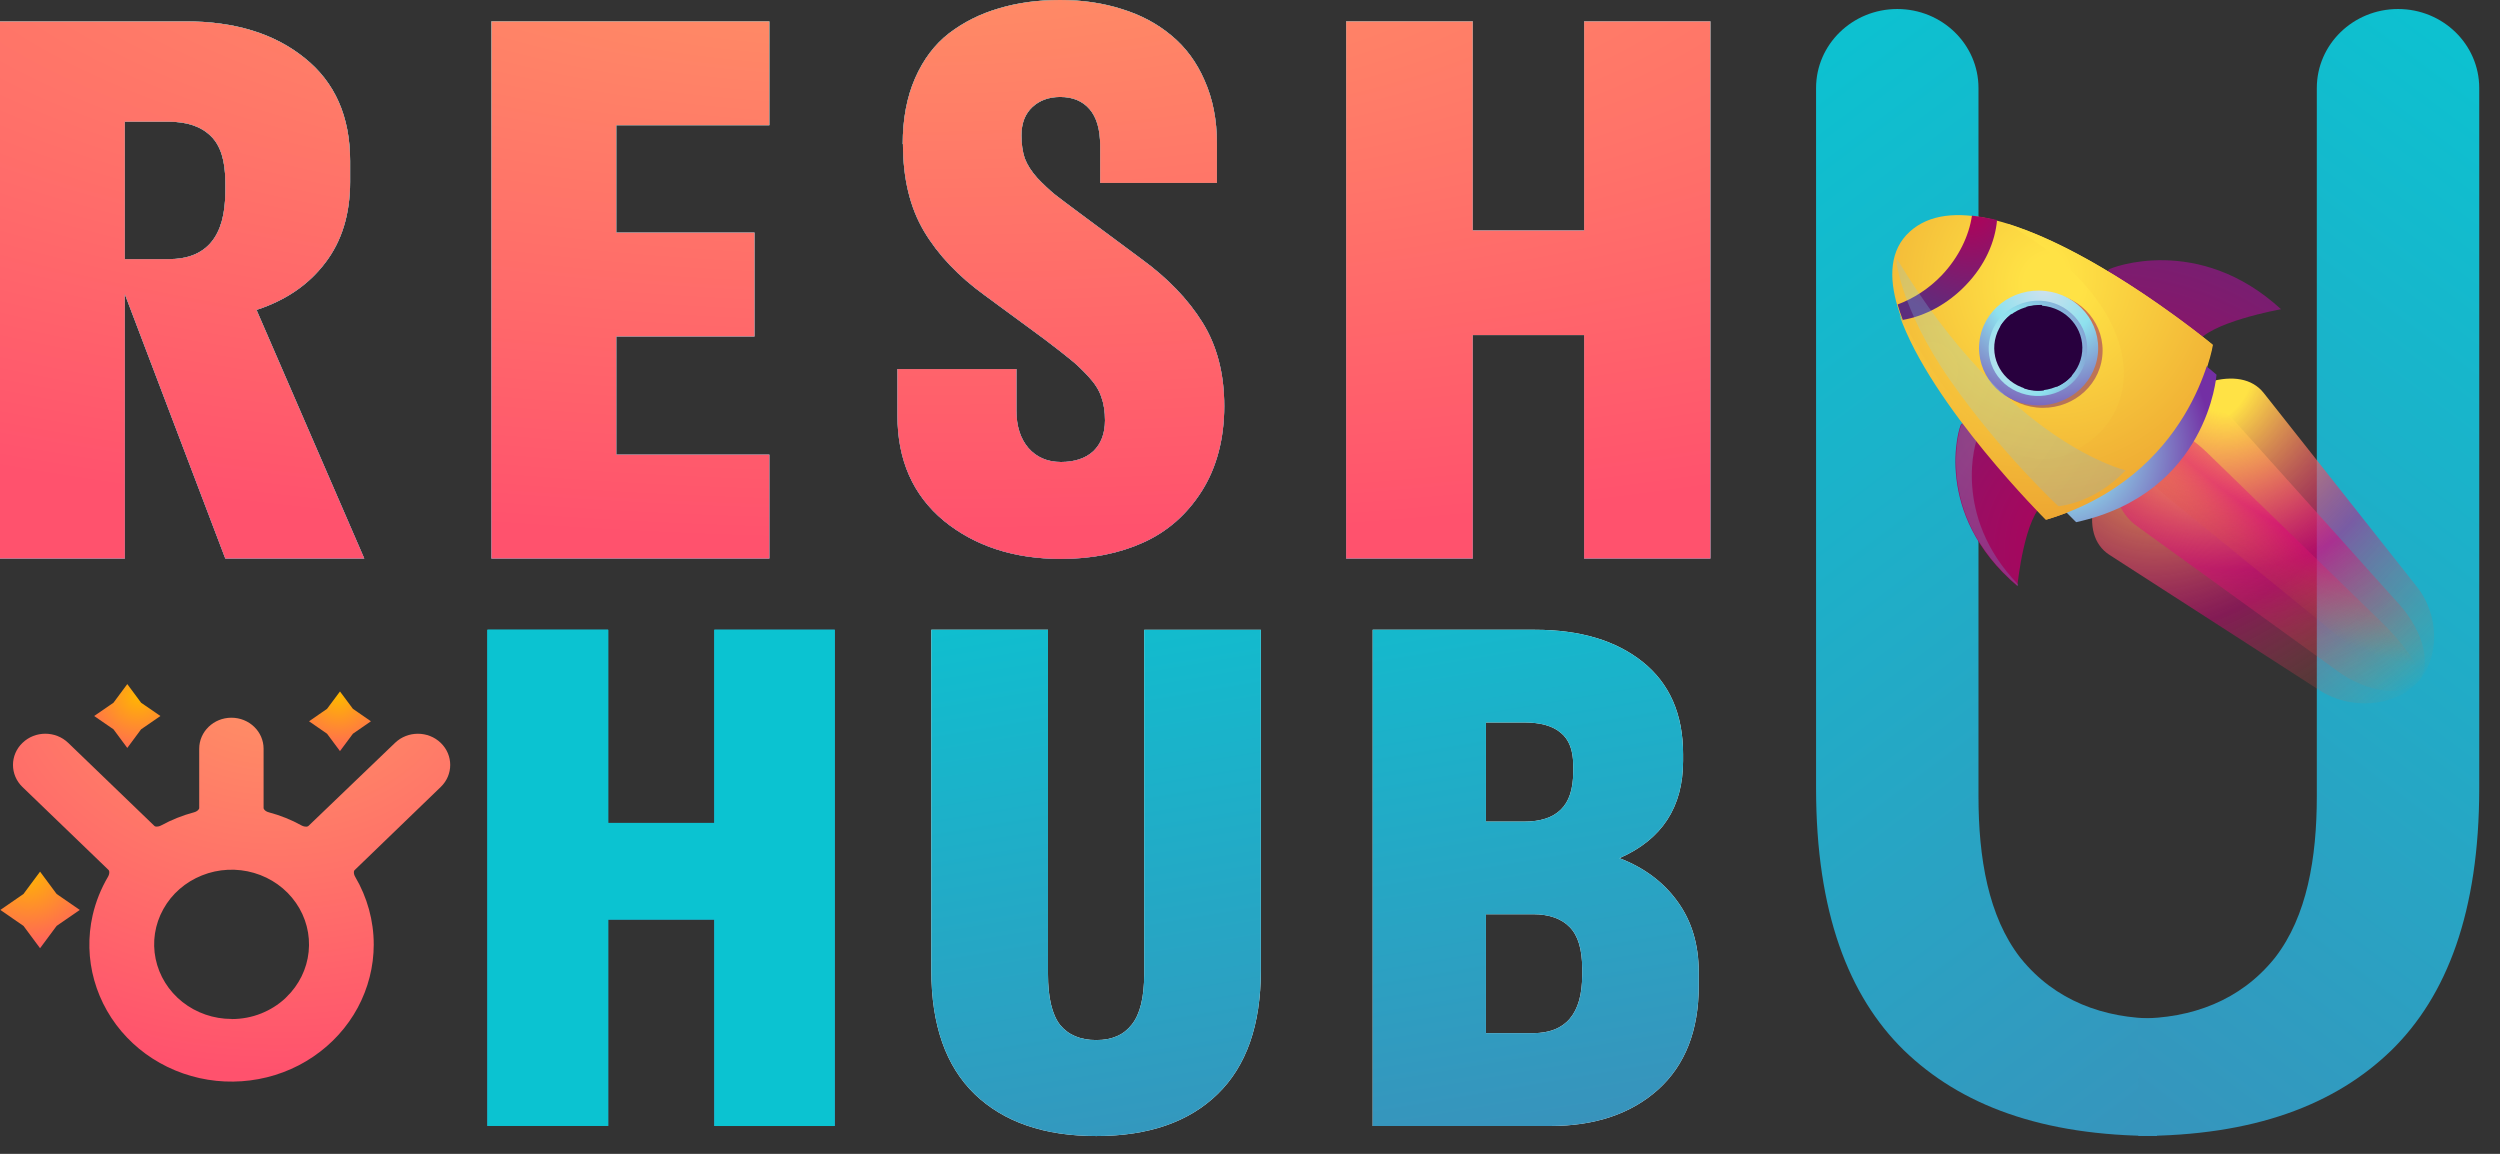 <svg width="117" height="54" viewBox="0 0 117 54" fill="none" xmlns="http://www.w3.org/2000/svg">
<rect x="0" y="0" width="117" height="54" fill="#333333" stroke="none"/>
<path d="M0 26.138V1H8.694C10.99 1 12.847 1.572 14.262 2.718C15.678 3.854 16.386 5.456 16.386 7.531V8.513C16.386 10.03 15.995 11.296 15.214 12.309C14.444 13.323 13.375 14.056 12.004 14.503L17.047 26.138H10.544L5.842 13.767V26.138H0ZM7.895 5.696H5.842V12.128H7.895C9.66 12.128 10.544 11.075 10.544 8.969V8.51C10.544 7.517 10.318 6.803 9.865 6.367C9.413 5.92 8.755 5.696 7.895 5.696Z" fill="white"/>
<path d="M0 26.138V1H8.694C10.99 1 12.847 1.572 14.262 2.718C15.678 3.854 16.386 5.456 16.386 7.531V8.513C16.386 10.03 15.995 11.296 15.214 12.309C14.444 13.323 13.375 14.056 12.004 14.503L17.047 26.138H10.544L5.842 13.767V26.138H0ZM7.895 5.696H5.842V12.128H7.895C9.66 12.128 10.544 11.075 10.544 8.969V8.51C10.544 7.517 10.318 6.803 9.865 6.367C9.413 5.92 8.755 5.696 7.895 5.696Z" fill="url(#paint0_linear_821_12172)"/>
<path d="M0 26.138V1H8.694C10.99 1 12.847 1.572 14.262 2.718C15.678 3.854 16.386 5.456 16.386 7.531V8.513C16.386 10.03 15.995 11.296 15.214 12.309C14.444 13.323 13.375 14.056 12.004 14.503L17.047 26.138H10.544L5.842 13.767V26.138H0ZM7.895 5.696H5.842V12.128H7.895C9.66 12.128 10.544 11.075 10.544 8.969V8.51C10.544 7.517 10.318 6.803 9.865 6.367C9.413 5.92 8.755 5.696 7.895 5.696Z" fill="url(#paint1_radial_821_12172)"/>
<path d="M23 26.138V1H36.005V5.861H28.842V10.885H35.309V15.746H28.842V21.277H36.005V26.138H23Z" fill="white"/>
<path d="M23 26.138V1H36.005V5.861H28.842V10.885H35.309V15.746H28.842V21.277H36.005V26.138H23Z" fill="url(#paint2_linear_821_12172)"/>
<path d="M23 26.138V1H36.005V5.861H28.842V10.885H35.309V15.746H28.842V21.277H36.005V26.138H23Z" fill="url(#paint3_radial_821_12172)"/>
<path d="M42.247 6.743C42.247 5.577 42.438 4.549 42.825 3.666C43.21 2.783 43.742 2.078 44.42 1.554C45.11 1.03 45.886 0.643 46.746 0.393C47.618 0.13 48.573 0 49.616 0C50.658 0 51.619 0.142 52.503 0.425C53.387 0.696 54.156 1.107 54.811 1.653C55.478 2.2 56.001 2.902 56.374 3.765C56.759 4.628 56.952 5.608 56.952 6.712V8.561H51.487V6.811C51.487 6.058 51.322 5.492 50.993 5.11C50.664 4.728 50.206 4.538 49.619 4.538C49.087 4.538 48.652 4.696 48.312 5.013C47.971 5.331 47.804 5.772 47.804 6.338C47.804 6.732 47.853 7.086 47.956 7.403C48.071 7.708 48.268 8.02 48.55 8.334C48.843 8.64 49.111 8.889 49.349 9.087C49.598 9.282 49.989 9.577 50.52 9.97L53.407 12.113C54.641 13.008 55.599 14.002 56.277 15.091C56.955 16.181 57.296 17.486 57.296 19.004C57.296 20.521 56.944 21.877 56.245 22.981C55.554 24.071 54.644 24.875 53.51 25.387C52.38 25.9 51.093 26.157 49.657 26.157C47.46 26.157 45.633 25.563 44.173 24.374C42.725 23.174 42 21.532 42 19.448V17.271H47.569V19.219C47.569 19.949 47.757 20.532 48.13 20.968C48.514 21.404 49.022 21.622 49.657 21.622C50.291 21.622 50.805 21.452 51.169 21.116C51.531 20.767 51.713 20.286 51.713 19.675C51.713 19.261 51.657 18.893 51.542 18.579C51.44 18.262 51.237 17.942 50.931 17.614C50.626 17.285 50.35 17.025 50.1 16.827C49.851 16.62 49.437 16.297 48.861 15.861L46.077 13.815C44.843 12.92 43.897 11.921 43.242 10.82C42.584 9.707 42.258 8.348 42.258 6.743H42.247Z" fill="white"/>
<path d="M42.247 6.743C42.247 5.577 42.438 4.549 42.825 3.666C43.21 2.783 43.742 2.078 44.42 1.554C45.11 1.03 45.886 0.643 46.746 0.393C47.618 0.13 48.573 0 49.616 0C50.658 0 51.619 0.142 52.503 0.425C53.387 0.696 54.156 1.107 54.811 1.653C55.478 2.2 56.001 2.902 56.374 3.765C56.759 4.628 56.952 5.608 56.952 6.712V8.561H51.487V6.811C51.487 6.058 51.322 5.492 50.993 5.11C50.664 4.728 50.206 4.538 49.619 4.538C49.087 4.538 48.652 4.696 48.312 5.013C47.971 5.331 47.804 5.772 47.804 6.338C47.804 6.732 47.853 7.086 47.956 7.403C48.071 7.708 48.268 8.02 48.55 8.334C48.843 8.64 49.111 8.889 49.349 9.087C49.598 9.282 49.989 9.577 50.52 9.97L53.407 12.113C54.641 13.008 55.599 14.002 56.277 15.091C56.955 16.181 57.296 17.486 57.296 19.004C57.296 20.521 56.944 21.877 56.245 22.981C55.554 24.071 54.644 24.875 53.51 25.387C52.38 25.9 51.093 26.157 49.657 26.157C47.46 26.157 45.633 25.563 44.173 24.374C42.725 23.174 42 21.532 42 19.448V17.271H47.569V19.219C47.569 19.949 47.757 20.532 48.13 20.968C48.514 21.404 49.022 21.622 49.657 21.622C50.291 21.622 50.805 21.452 51.169 21.116C51.531 20.767 51.713 20.286 51.713 19.675C51.713 19.261 51.657 18.893 51.542 18.579C51.44 18.262 51.237 17.942 50.931 17.614C50.626 17.285 50.35 17.025 50.1 16.827C49.851 16.62 49.437 16.297 48.861 15.861L46.077 13.815C44.843 12.92 43.897 11.921 43.242 10.82C42.584 9.707 42.258 8.348 42.258 6.743H42.247Z" fill="url(#paint4_linear_821_12172)"/>
<path d="M42.247 6.743C42.247 5.577 42.438 4.549 42.825 3.666C43.21 2.783 43.742 2.078 44.42 1.554C45.11 1.03 45.886 0.643 46.746 0.393C47.618 0.13 48.573 0 49.616 0C50.658 0 51.619 0.142 52.503 0.425C53.387 0.696 54.156 1.107 54.811 1.653C55.478 2.2 56.001 2.902 56.374 3.765C56.759 4.628 56.952 5.608 56.952 6.712V8.561H51.487V6.811C51.487 6.058 51.322 5.492 50.993 5.11C50.664 4.728 50.206 4.538 49.619 4.538C49.087 4.538 48.652 4.696 48.312 5.013C47.971 5.331 47.804 5.772 47.804 6.338C47.804 6.732 47.853 7.086 47.956 7.403C48.071 7.708 48.268 8.02 48.55 8.334C48.843 8.64 49.111 8.889 49.349 9.087C49.598 9.282 49.989 9.577 50.52 9.97L53.407 12.113C54.641 13.008 55.599 14.002 56.277 15.091C56.955 16.181 57.296 17.486 57.296 19.004C57.296 20.521 56.944 21.877 56.245 22.981C55.554 24.071 54.644 24.875 53.51 25.387C52.38 25.9 51.093 26.157 49.657 26.157C47.46 26.157 45.633 25.563 44.173 24.374C42.725 23.174 42 21.532 42 19.448V17.271H47.569V19.219C47.569 19.949 47.757 20.532 48.13 20.968C48.514 21.404 49.022 21.622 49.657 21.622C50.291 21.622 50.805 21.452 51.169 21.116C51.531 20.767 51.713 20.286 51.713 19.675C51.713 19.261 51.657 18.893 51.542 18.579C51.44 18.262 51.237 17.942 50.931 17.614C50.626 17.285 50.35 17.025 50.1 16.827C49.851 16.62 49.437 16.297 48.861 15.861L46.077 13.815C44.843 12.92 43.897 11.921 43.242 10.82C42.584 9.707 42.258 8.348 42.258 6.743H42.247Z" fill="url(#paint5_radial_821_12172)"/>
<path d="M74.137 26.138V15.681H68.924V26.138H63V1H68.924V10.786H74.137V1H80.046V26.138H74.137Z" fill="white"/>
<path d="M74.137 26.138V15.681H68.924V26.138H63V1H68.924V10.786H74.137V1H80.046V26.138H74.137Z" fill="url(#paint6_linear_821_12172)"/>
<path d="M74.137 26.138V15.681H68.924V26.138H63V1H68.924V10.786H74.137V1H80.046V26.138H74.137Z" fill="url(#paint7_radial_821_12172)"/>
<path d="M33.432 52.694V43.032H28.462V52.694H22.814V29.473H28.462V38.514H33.432V29.473H39.065V52.697H33.432V52.694Z" fill="url(#paint8_linear_821_12172)"/>
<path d="M33.432 52.694V43.032H28.462V52.694H22.814V29.473H28.462V38.514H33.432V29.473H39.065V52.697H33.432V52.694Z" fill="url(#paint9_linear_821_12172)"/>
<path d="M33.432 52.694V43.032H28.462V52.694H22.814V29.473H28.462V38.514H33.432V29.473H39.065V52.697H33.432V52.694Z" fill="url(#paint10_linear_821_12172)"/>
<path d="M43.586 29.473H49.046V45.575C49.046 46.684 49.234 47.48 49.61 47.964C49.998 48.437 50.561 48.675 51.304 48.675C52.047 48.675 52.591 48.434 52.967 47.95C53.355 47.466 53.548 46.676 53.548 45.578V29.476H59.008V45.428C59.008 47.967 58.333 49.892 56.985 51.202C55.637 52.513 53.742 53.167 51.304 53.167C48.867 53.167 46.969 52.51 45.61 51.202C44.261 49.892 43.586 47.967 43.586 45.428V29.476V29.473Z" fill="white"/>
<path d="M43.586 29.473H49.046V45.575C49.046 46.684 49.234 47.48 49.61 47.964C49.998 48.437 50.561 48.675 51.304 48.675C52.047 48.675 52.591 48.434 52.967 47.95C53.355 47.466 53.548 46.676 53.548 45.578V29.476H59.008V45.428C59.008 47.967 58.333 49.892 56.985 51.202C55.637 52.513 53.742 53.167 51.304 53.167C48.867 53.167 46.969 52.51 45.61 51.202C44.261 49.892 43.586 47.967 43.586 45.428V29.476V29.473Z" fill="url(#paint11_linear_821_12172)"/>
<path d="M64.242 52.694V29.473H71.834C73.946 29.473 75.629 29.977 76.886 30.984C78.14 31.992 78.769 33.427 78.769 35.293V35.61C78.769 37.778 77.776 39.293 75.788 40.162C76.948 40.606 77.858 41.286 78.516 42.203C79.174 43.109 79.503 44.213 79.503 45.515V46.135C79.503 48.221 78.871 49.841 77.606 50.987C76.34 52.125 74.651 52.697 72.539 52.697H64.242V52.694ZM71.317 33.81H69.543V38.452H71.317C72.093 38.452 72.666 38.265 73.044 37.892C73.432 37.518 73.626 36.929 73.626 36.122V35.819C73.626 35.115 73.432 34.605 73.044 34.294C72.668 33.971 72.093 33.81 71.317 33.81ZM71.74 42.789H69.543V48.352H71.74C73.276 48.352 74.046 47.446 74.046 45.631V45.328C74.046 44.431 73.852 43.785 73.465 43.392C73.077 42.99 72.501 42.786 71.737 42.786L71.74 42.789Z" fill="white"/>
<path d="M64.242 52.694V29.473H71.834C73.946 29.473 75.629 29.977 76.886 30.984C78.14 31.992 78.769 33.427 78.769 35.293V35.61C78.769 37.778 77.776 39.293 75.788 40.162C76.948 40.606 77.858 41.286 78.516 42.203C79.174 43.109 79.503 44.213 79.503 45.515V46.135C79.503 48.221 78.871 49.841 77.606 50.987C76.34 52.125 74.651 52.697 72.539 52.697H64.242V52.694ZM71.317 33.81H69.543V38.452H71.317C72.093 38.452 72.666 38.265 73.044 37.892C73.432 37.518 73.626 36.929 73.626 36.122V35.819C73.626 35.115 73.432 34.605 73.044 34.294C72.668 33.971 72.093 33.81 71.317 33.81ZM71.74 42.789H69.543V48.352H71.74C73.276 48.352 74.046 47.446 74.046 45.631V45.328C74.046 44.431 73.852 43.785 73.465 43.392C73.077 42.99 72.501 42.786 71.737 42.786L71.74 42.789Z" fill="url(#paint12_linear_821_12172)"/>
<path d="M100.949 53.164C95.557 53.164 91.739 51.715 89.092 49.144C86.511 46.61 84.992 42.687 84.992 36.892V4.119C84.992 2.078 86.693 0.422 88.793 0.422C90.893 0.422 92.593 2.078 92.593 4.119V37.266C92.593 40.159 93.051 42.879 94.54 44.81L94.561 44.835L94.582 44.861C96.171 46.823 98.45 47.669 100.952 47.669" fill="url(#paint13_linear_821_12172)"/>
<path d="M100.068 47.666C102.571 47.666 104.85 46.823 106.439 44.858L106.459 44.833L106.48 44.807C107.969 42.877 108.427 40.156 108.427 37.263V4.119C108.427 2.078 110.128 0.422 112.228 0.422C114.328 0.422 116.028 2.078 116.028 4.119V36.892C116.028 42.687 114.51 46.61 111.928 49.144C109.285 51.715 105.464 53.164 100.071 53.164" fill="url(#paint14_linear_821_12172)"/>
<path fill-rule="evenodd" clip-rule="evenodd" d="M17.491 44.208C17.491 43.086 17.188 41.994 16.621 41.031C16.574 40.952 16.559 40.873 16.562 40.81C16.565 40.754 16.586 40.731 16.595 40.723L20.627 36.83C21.218 36.261 21.218 35.336 20.627 34.767C20.037 34.197 19.079 34.197 18.486 34.767L14.433 38.656C14.433 38.656 14.398 38.684 14.342 38.687C14.277 38.69 14.195 38.676 14.113 38.631C13.631 38.364 13.114 38.158 12.58 38.016C12.489 37.994 12.418 37.946 12.377 37.9C12.339 37.858 12.336 37.83 12.336 37.815V35.041C12.336 34.237 11.661 33.589 10.829 33.589C9.998 33.589 9.323 34.24 9.323 35.041V37.815C9.323 37.83 9.32 37.858 9.282 37.9C9.24 37.946 9.17 37.994 9.079 38.016C8.544 38.158 8.03 38.365 7.546 38.628C7.464 38.673 7.381 38.687 7.317 38.684C7.258 38.682 7.234 38.662 7.226 38.653L3.193 34.767C2.603 34.197 1.645 34.195 1.055 34.764C0.459 35.333 0.459 36.261 1.052 36.833L5.082 40.717C5.082 40.717 5.111 40.751 5.114 40.805C5.12 40.867 5.102 40.946 5.058 41.026C4.726 41.589 4.482 42.198 4.336 42.834C4.107 43.842 4.133 44.887 4.412 45.88C4.691 46.874 5.214 47.791 5.939 48.55C6.662 49.309 7.566 49.886 8.571 50.237C9.575 50.588 10.653 50.699 11.713 50.563C12.774 50.427 13.784 50.048 14.659 49.453C15.534 48.861 16.248 48.074 16.742 47.16C17.232 46.246 17.491 45.232 17.491 44.205V44.208ZM10.841 47.692C11.317 47.692 11.787 47.605 12.225 47.429C12.642 47.262 13.023 47.024 13.349 46.721C13.367 46.702 13.382 46.684 13.402 46.667C13.995 46.096 14.363 45.346 14.445 44.541C14.527 43.737 14.319 42.931 13.852 42.257C13.385 41.583 12.694 41.088 11.89 40.853C11.088 40.618 10.224 40.658 9.452 40.969C8.677 41.278 8.036 41.835 7.643 42.549C7.246 43.262 7.12 44.083 7.284 44.876C7.449 45.668 7.892 46.382 8.539 46.894C9.188 47.406 9.998 47.687 10.838 47.687L10.841 47.692Z" fill="url(#paint15_radial_821_12172)"/>
<path d="M5.957 32.015L6.603 32.887L7.508 33.509L6.603 34.132L5.957 35.004L5.311 34.132L4.406 33.509L5.311 32.887L5.957 32.015Z" fill="url(#paint16_radial_821_12172)"/>
<path d="M15.911 32.36L16.516 33.173L17.359 33.756L16.516 34.339L15.911 35.152L15.306 34.339L14.463 33.756L15.306 33.173L15.911 32.36Z" fill="url(#paint17_radial_821_12172)"/>
<path d="M1.875 40.793L2.65 41.838L3.734 42.585L2.65 43.332L1.875 44.377L1.099 43.332L0.016 42.585L1.099 41.838L1.875 40.793Z" fill="url(#paint18_radial_821_12172)"/>
<path d="M108.532 32.291L98.716 25.964C97.245 25.007 97.847 22.369 100.038 20.096C102.232 17.794 104.864 17.038 105.936 18.383L113.111 27.461C114.183 28.809 114.183 30.83 113.131 31.951C112.036 33.095 109.977 33.245 108.532 32.291Z" fill="url(#paint19_radial_821_12172)"/>
<path d="M109.383 31.396L99.999 24.616C98.616 23.603 98.616 21.57 100.008 20.104C101.4 18.637 103.477 18.462 104.622 19.753L112.305 28.308C113.439 29.581 113.827 31.198 113.148 31.914C112.467 32.642 110.764 32.41 109.383 31.399V31.396Z" fill="url(#paint20_radial_821_12172)"/>
<path d="M110.265 30.454L101.334 23.184C100 22.097 99.381 20.733 99.983 20.116C100.558 19.493 102.027 19.966 103.266 21.157L111.49 29.152C112.703 30.344 113.464 31.552 113.185 31.838C112.917 32.153 111.587 31.524 110.265 30.454Z" fill="url(#paint21_radial_821_12172)"/>
<path d="M95.729 23.513C94.739 24.065 94.413 27.428 94.413 27.428C90.416 24.039 91.685 19.948 91.776 19.866C92.454 19.164 96.716 22.986 95.729 23.513ZM102.81 16.087C103.277 15.099 106.752 14.471 106.752 14.471C102.895 10.927 98.792 12.526 98.701 12.608C98.023 13.31 102.346 17.075 102.81 16.087Z" fill="url(#paint22_radial_821_12172)"/>
<path opacity="0.25" d="M92.545 20.498C92.806 20.237 93.552 20.605 94.372 21.203C93.35 20.268 92.139 19.524 91.802 19.869C91.711 19.951 90.454 24.07 94.439 27.43L94.448 27.354C91.329 24.138 92.469 20.585 92.548 20.501L92.545 20.498Z" fill="url(#paint23_radial_821_12172)"/>
<path d="M95.773 24.317C95.773 24.317 85.679 14.222 89.371 10.847C93.062 7.473 103.565 16.141 103.565 16.141C103.565 16.141 102.608 22.284 95.773 24.317Z" fill="url(#paint24_radial_821_12172)"/>
<path d="M101.936 16.112C101.093 20.891 96.861 22.425 95.592 22.802C96.499 23.79 97.163 24.438 97.163 24.438C103.348 23.085 103.733 17.536 103.733 17.536C103.733 17.536 103.04 16.925 101.936 16.112Z" fill="url(#paint25_radial_821_12172)"/>
<path d="M92.287 10.092C92.152 11.034 91.67 12.034 90.898 12.858C90.278 13.514 89.547 13.973 88.807 14.25C88.877 14.48 88.956 14.726 89.05 14.972C90.093 14.794 91.165 14.225 92.014 13.33C92.895 12.413 93.374 11.323 93.462 10.296C93.024 10.197 92.651 10.131 92.287 10.092Z" fill="url(#paint26_radial_821_12172)"/>
<path opacity="0.5" d="M95.918 13.729C94.385 13.568 93.01 14.629 92.843 16.107C92.676 17.585 93.777 18.91 95.31 19.071C96.843 19.232 98.218 18.171 98.385 16.693C98.553 15.215 97.451 13.89 95.918 13.729Z" fill="url(#paint27_radial_821_12172)"/>
<path d="M95.711 13.616C94.178 13.454 92.803 14.516 92.636 15.994C92.469 17.471 93.57 18.796 95.103 18.958C96.636 19.119 98.011 18.058 98.178 16.58C98.346 15.102 97.244 13.777 95.711 13.616Z" fill="url(#paint28_radial_821_12172)"/>
<path d="M96.938 14.666C97.866 15.486 97.937 16.896 97.082 17.816C96.23 18.711 94.768 18.779 93.813 17.955C92.885 17.134 92.815 15.724 93.669 14.804C94.55 13.887 96.013 13.819 96.938 14.666Z" fill="url(#paint29_radial_821_12172)"/>
<path d="M93.415 15.722C93.092 16.778 93.715 17.879 94.808 18.19C95.9 18.502 97.046 17.902 97.369 16.849C97.692 15.796 97.069 14.691 95.977 14.38C94.884 14.069 93.739 14.669 93.415 15.722Z" fill="#28003E"/>
<path d="M95.744 24.328C102.578 22.296 103.539 16.124 103.539 16.124C103.539 16.124 98.325 11.807 93.943 10.477C100.728 14.383 100.604 19.643 96.716 21.268C93.403 22.635 90.178 17.126 88.894 14.745C90.36 18.969 95.741 24.325 95.741 24.325L95.744 24.328Z" fill="url(#paint30_radial_821_12172)"/>
<path opacity="0.25" d="M88.787 12.136C88.663 11.9 88.883 14.389 91.271 17.803C93.659 21.217 96.332 23.691 96.332 23.691C96.332 23.691 97.991 23.578 99.477 22.015C99.477 22.001 93.997 20.767 88.787 12.133V12.136Z" fill="url(#paint31_radial_821_12172)"/>
<path d="M94.822 14.363L96.247 18.108C96.505 17.992 96.725 17.845 96.928 17.63C96.928 17.63 96.957 17.607 96.96 17.582L95.554 14.27C95.31 14.27 95.06 14.295 94.822 14.363Z" fill="#28003E"/>
<path d="M93.858 14.944C93.764 15.052 93.685 15.148 93.617 15.261L94.716 18.171C95.004 18.282 95.326 18.316 95.658 18.27L94.134 14.684C94.058 14.768 93.937 14.848 93.861 14.944H93.858Z" fill="#28003E"/>
<defs>
<linearGradient id="paint0_linear_821_12172" x1="5.157" y1="0.391" x2="12.911" y2="44.566" gradientUnits="userSpaceOnUse">
<stop stop-color="#0BC3D1"/>
<stop offset="1" stop-color="#4783B5"/>
</linearGradient>
<radialGradient id="paint1_radial_821_12172" cx="0" cy="0" r="1" gradientUnits="userSpaceOnUse" gradientTransform="translate(39.352 -5.09) rotate(90.457) scale(30.497 89.25)">
<stop stop-color="#FF9764"/>
<stop offset="1" stop-color="#FF526D"/>
</radialGradient>
<linearGradient id="paint2_linear_821_12172" x1="26.36" y1="-3.068" x2="34.113" y2="41.106" gradientUnits="userSpaceOnUse">
<stop stop-color="#0BC3D1"/>
<stop offset="1" stop-color="#4783B5"/>
</linearGradient>
<radialGradient id="paint3_radial_821_12172" cx="0" cy="0" r="1" gradientUnits="userSpaceOnUse" gradientTransform="translate(40.838 -5.09) rotate(90.457) scale(30.497 89.25)">
<stop stop-color="#FF9764"/>
<stop offset="1" stop-color="#FF526D"/>
</radialGradient>
<linearGradient id="paint4_linear_821_12172" x1="45.742" y1="-6.689" x2="53.495" y2="37.482" gradientUnits="userSpaceOnUse">
<stop stop-color="#0BC3D1"/>
<stop offset="1" stop-color="#4783B5"/>
</linearGradient>
<radialGradient id="paint5_radial_821_12172" cx="0" cy="0" r="1" gradientUnits="userSpaceOnUse" gradientTransform="translate(41.936 -5.563) rotate(90.457) scale(30.497 89.25)">
<stop stop-color="#FF9764"/>
<stop offset="1" stop-color="#FF526D"/>
</radialGradient>
<linearGradient id="paint6_linear_821_12172" x1="67.097" y1="-9.862" x2="74.85" y2="34.312" gradientUnits="userSpaceOnUse">
<stop stop-color="#0BC3D1"/>
<stop offset="1" stop-color="#4783B5"/>
</linearGradient>
<radialGradient id="paint7_radial_821_12172" cx="0" cy="0" r="1" gradientUnits="userSpaceOnUse" gradientTransform="translate(42.57 -5.07) rotate(90.457) scale(30.497 89.25)">
<stop stop-color="#FF9764"/>
<stop offset="1" stop-color="#FF526D"/>
</radialGradient>
<linearGradient id="paint8_linear_821_12172" x1="22.814" y1="41.082" x2="39.062" y2="41.082" gradientUnits="userSpaceOnUse">
<stop stop-color="#0BC3D1"/>
<stop offset="1" stop-color="#4783B5"/>
</linearGradient>
<linearGradient id="paint9_linear_821_12172" x1="26.835" y1="19.364" x2="34.022" y2="60.312" gradientUnits="userSpaceOnUse">
<stop stop-color="#0BC3D1"/>
<stop offset="1" stop-color="#4783B5"/>
</linearGradient>
<linearGradient id="paint10_linear_821_12172" x1="32.999" y1="66.905" x2="32.822" y2="90.259" gradientUnits="userSpaceOnUse">
<stop stop-color="#0BC3D1"/>
<stop offset="1" stop-color="#4783B5"/>
</linearGradient>
<linearGradient id="paint11_linear_821_12172" x1="48.981" y1="25.351" x2="55.932" y2="66.24" gradientUnits="userSpaceOnUse">
<stop stop-color="#0BC3D1"/>
<stop offset="1" stop-color="#4783B5"/>
</linearGradient>
<linearGradient id="paint12_linear_821_12172" x1="67.579" y1="22.189" x2="74.529" y2="63.078" gradientUnits="userSpaceOnUse">
<stop stop-color="#0BC3D1"/>
<stop offset="1" stop-color="#4783B5"/>
</linearGradient>
<linearGradient id="paint13_linear_821_12172" x1="75.588" y1="7.199" x2="118.483" y2="64.27" gradientUnits="userSpaceOnUse">
<stop stop-color="#0BC3D1"/>
<stop offset="1" stop-color="#4783B5"/>
</linearGradient>
<linearGradient id="paint14_linear_821_12172" x1="125.427" y1="7.199" x2="82.531" y2="64.27" gradientUnits="userSpaceOnUse">
<stop stop-color="#0BC3D1"/>
<stop offset="1" stop-color="#4783B5"/>
</linearGradient>
<radialGradient id="paint15_radial_821_12172" cx="0" cy="0" r="1" gradientUnits="userSpaceOnUse" gradientTransform="translate(12.809 30.518) rotate(90.187) scale(19.63 23.586)">
<stop stop-color="#FF9764"/>
<stop offset="1" stop-color="#FF526D"/>
</radialGradient>
<radialGradient id="paint16_radial_821_12172" cx="0" cy="0" r="1" gradientUnits="userSpaceOnUse" gradientTransform="translate(6.49 32.554) rotate(90.166) scale(3.444 3.573)">
<stop stop-color="#FFB700"/>
<stop offset="1" stop-color="#FF526D"/>
</radialGradient>
<radialGradient id="paint17_radial_821_12172" cx="0" cy="0" r="1" gradientUnits="userSpaceOnUse" gradientTransform="translate(15.844 32.588) rotate(90.166) scale(3.214 3.334)">
<stop stop-color="#FFB700"/>
<stop offset="1" stop-color="#FF526D"/>
</radialGradient>
<radialGradient id="paint18_radial_821_12172" cx="0" cy="0" r="1" gradientUnits="userSpaceOnUse" gradientTransform="translate(1.282 40.786) rotate(90.166) scale(4.132 4.287)">
<stop stop-color="#FFB700"/>
<stop offset="1" stop-color="#FF526D"/>
</radialGradient>
<radialGradient id="paint19_radial_821_12172" cx="0" cy="0" r="1" gradientUnits="userSpaceOnUse" gradientTransform="translate(103.704 18.138) rotate(41.421) scale(16.873 24.934)">
<stop offset="0.08" stop-color="#FFE245"/>
<stop offset="0.53" stop-color="#DE007B" stop-opacity="0.47"/>
<stop offset="1" stop-color="#E38427" stop-opacity="0"/>
</radialGradient>
<radialGradient id="paint20_radial_821_12172" cx="0" cy="0" r="1" gradientUnits="userSpaceOnUse" gradientTransform="translate(104.089 17.991) rotate(41.421) scale(16.873 15.998)">
<stop offset="0.08" stop-color="#FFE245"/>
<stop offset="0.53" stop-color="#DE007B" stop-opacity="0.47"/>
<stop offset="1" stop-color="#E38427" stop-opacity="0"/>
</radialGradient>
<radialGradient id="paint21_radial_821_12172" cx="0" cy="0" r="1" gradientUnits="userSpaceOnUse" gradientTransform="translate(104.877 19.076) rotate(41.421) scale(16.873 6.634)">
<stop offset="0.08" stop-color="#FFE245"/>
<stop offset="0.53" stop-color="#DE007B" stop-opacity="0.47"/>
<stop offset="1" stop-color="#E38427" stop-opacity="0"/>
</radialGradient>
<radialGradient id="paint22_radial_821_12172" cx="0" cy="0" r="1" gradientUnits="userSpaceOnUse" gradientTransform="translate(98.429 25.69) rotate(-173.965) scale(21.848 21.076)">
<stop stop-color="#B30058"/>
<stop offset="1" stop-color="#5C2D7D"/>
</radialGradient>
<radialGradient id="paint23_radial_821_12172" cx="0" cy="0" r="1" gradientUnits="userSpaceOnUse" gradientTransform="translate(93.326 20.469) rotate(-46.478) scale(8.948 8.971)">
<stop stop-color="#8EE1EE"/>
<stop offset="0.94" stop-color="#5E8DEC"/>
</radialGradient>
<radialGradient id="paint24_radial_821_12172" cx="0" cy="0" r="1" gradientUnits="userSpaceOnUse" gradientTransform="translate(96.084 13.286) rotate(-46.478) scale(17.021 17.065)">
<stop offset="0.08" stop-color="#FFE245"/>
<stop offset="1" stop-color="#E38427"/>
</radialGradient>
<radialGradient id="paint25_radial_821_12172" cx="0" cy="0" r="1" gradientUnits="userSpaceOnUse" gradientTransform="translate(95.502 20.011) rotate(-46.478) scale(7.798 9.27)">
<stop stop-color="#D1E1EE"/>
<stop offset="0.34" stop-color="#8EE1EE"/>
<stop offset="0.94" stop-color="#732FA4"/>
</radialGradient>
<radialGradient id="paint26_radial_821_12172" cx="0" cy="0" r="1" gradientUnits="userSpaceOnUse" gradientTransform="translate(92.211 9.82) rotate(-46.478) scale(5.127 5.14)">
<stop stop-color="#B30058"/>
<stop offset="1" stop-color="#5C2D7D"/>
</radialGradient>
<radialGradient id="paint27_radial_821_12172" cx="0" cy="0" r="1" gradientUnits="userSpaceOnUse" gradientTransform="translate(95.943 13.647) rotate(-46.478) scale(7.491 7.51)">
<stop stop-color="#B30058"/>
<stop offset="1" stop-color="#5C2D7D"/>
</radialGradient>
<radialGradient id="paint28_radial_821_12172" cx="0" cy="0" r="1" gradientUnits="userSpaceOnUse" gradientTransform="translate(95.706 13.399) rotate(-46.478) scale(7.491 7.51)">
<stop stop-color="#D1E1EE"/>
<stop offset="0.34" stop-color="#8EE1EE"/>
<stop offset="0.94" stop-color="#732FA4"/>
</radialGradient>
<radialGradient id="paint29_radial_821_12172" cx="0" cy="0" r="1" gradientUnits="userSpaceOnUse" gradientTransform="translate(94.385 16.669) rotate(-46.478) scale(6.174 6.19)">
<stop stop-color="#D1E1EE"/>
<stop offset="0.34" stop-color="#8EE1EE"/>
<stop offset="0.94" stop-color="#732FA4"/>
</radialGradient>
<radialGradient id="paint30_radial_821_12172" cx="0" cy="0" r="1" gradientUnits="userSpaceOnUse" gradientTransform="translate(95.286 12.833) rotate(-46.478) scale(17.299 17.344)">
<stop offset="0.08" stop-color="#FFE245"/>
<stop offset="1" stop-color="#E38427"/>
</radialGradient>
<radialGradient id="paint31_radial_821_12172" cx="0" cy="0" r="1" gradientUnits="userSpaceOnUse" gradientTransform="translate(90.279 17.327) rotate(-46.478) scale(17.251 17.296)">
<stop stop-color="#8EE1EE"/>
<stop offset="0.94" stop-color="#5E8DEC"/>
</radialGradient>
</defs>
</svg>
